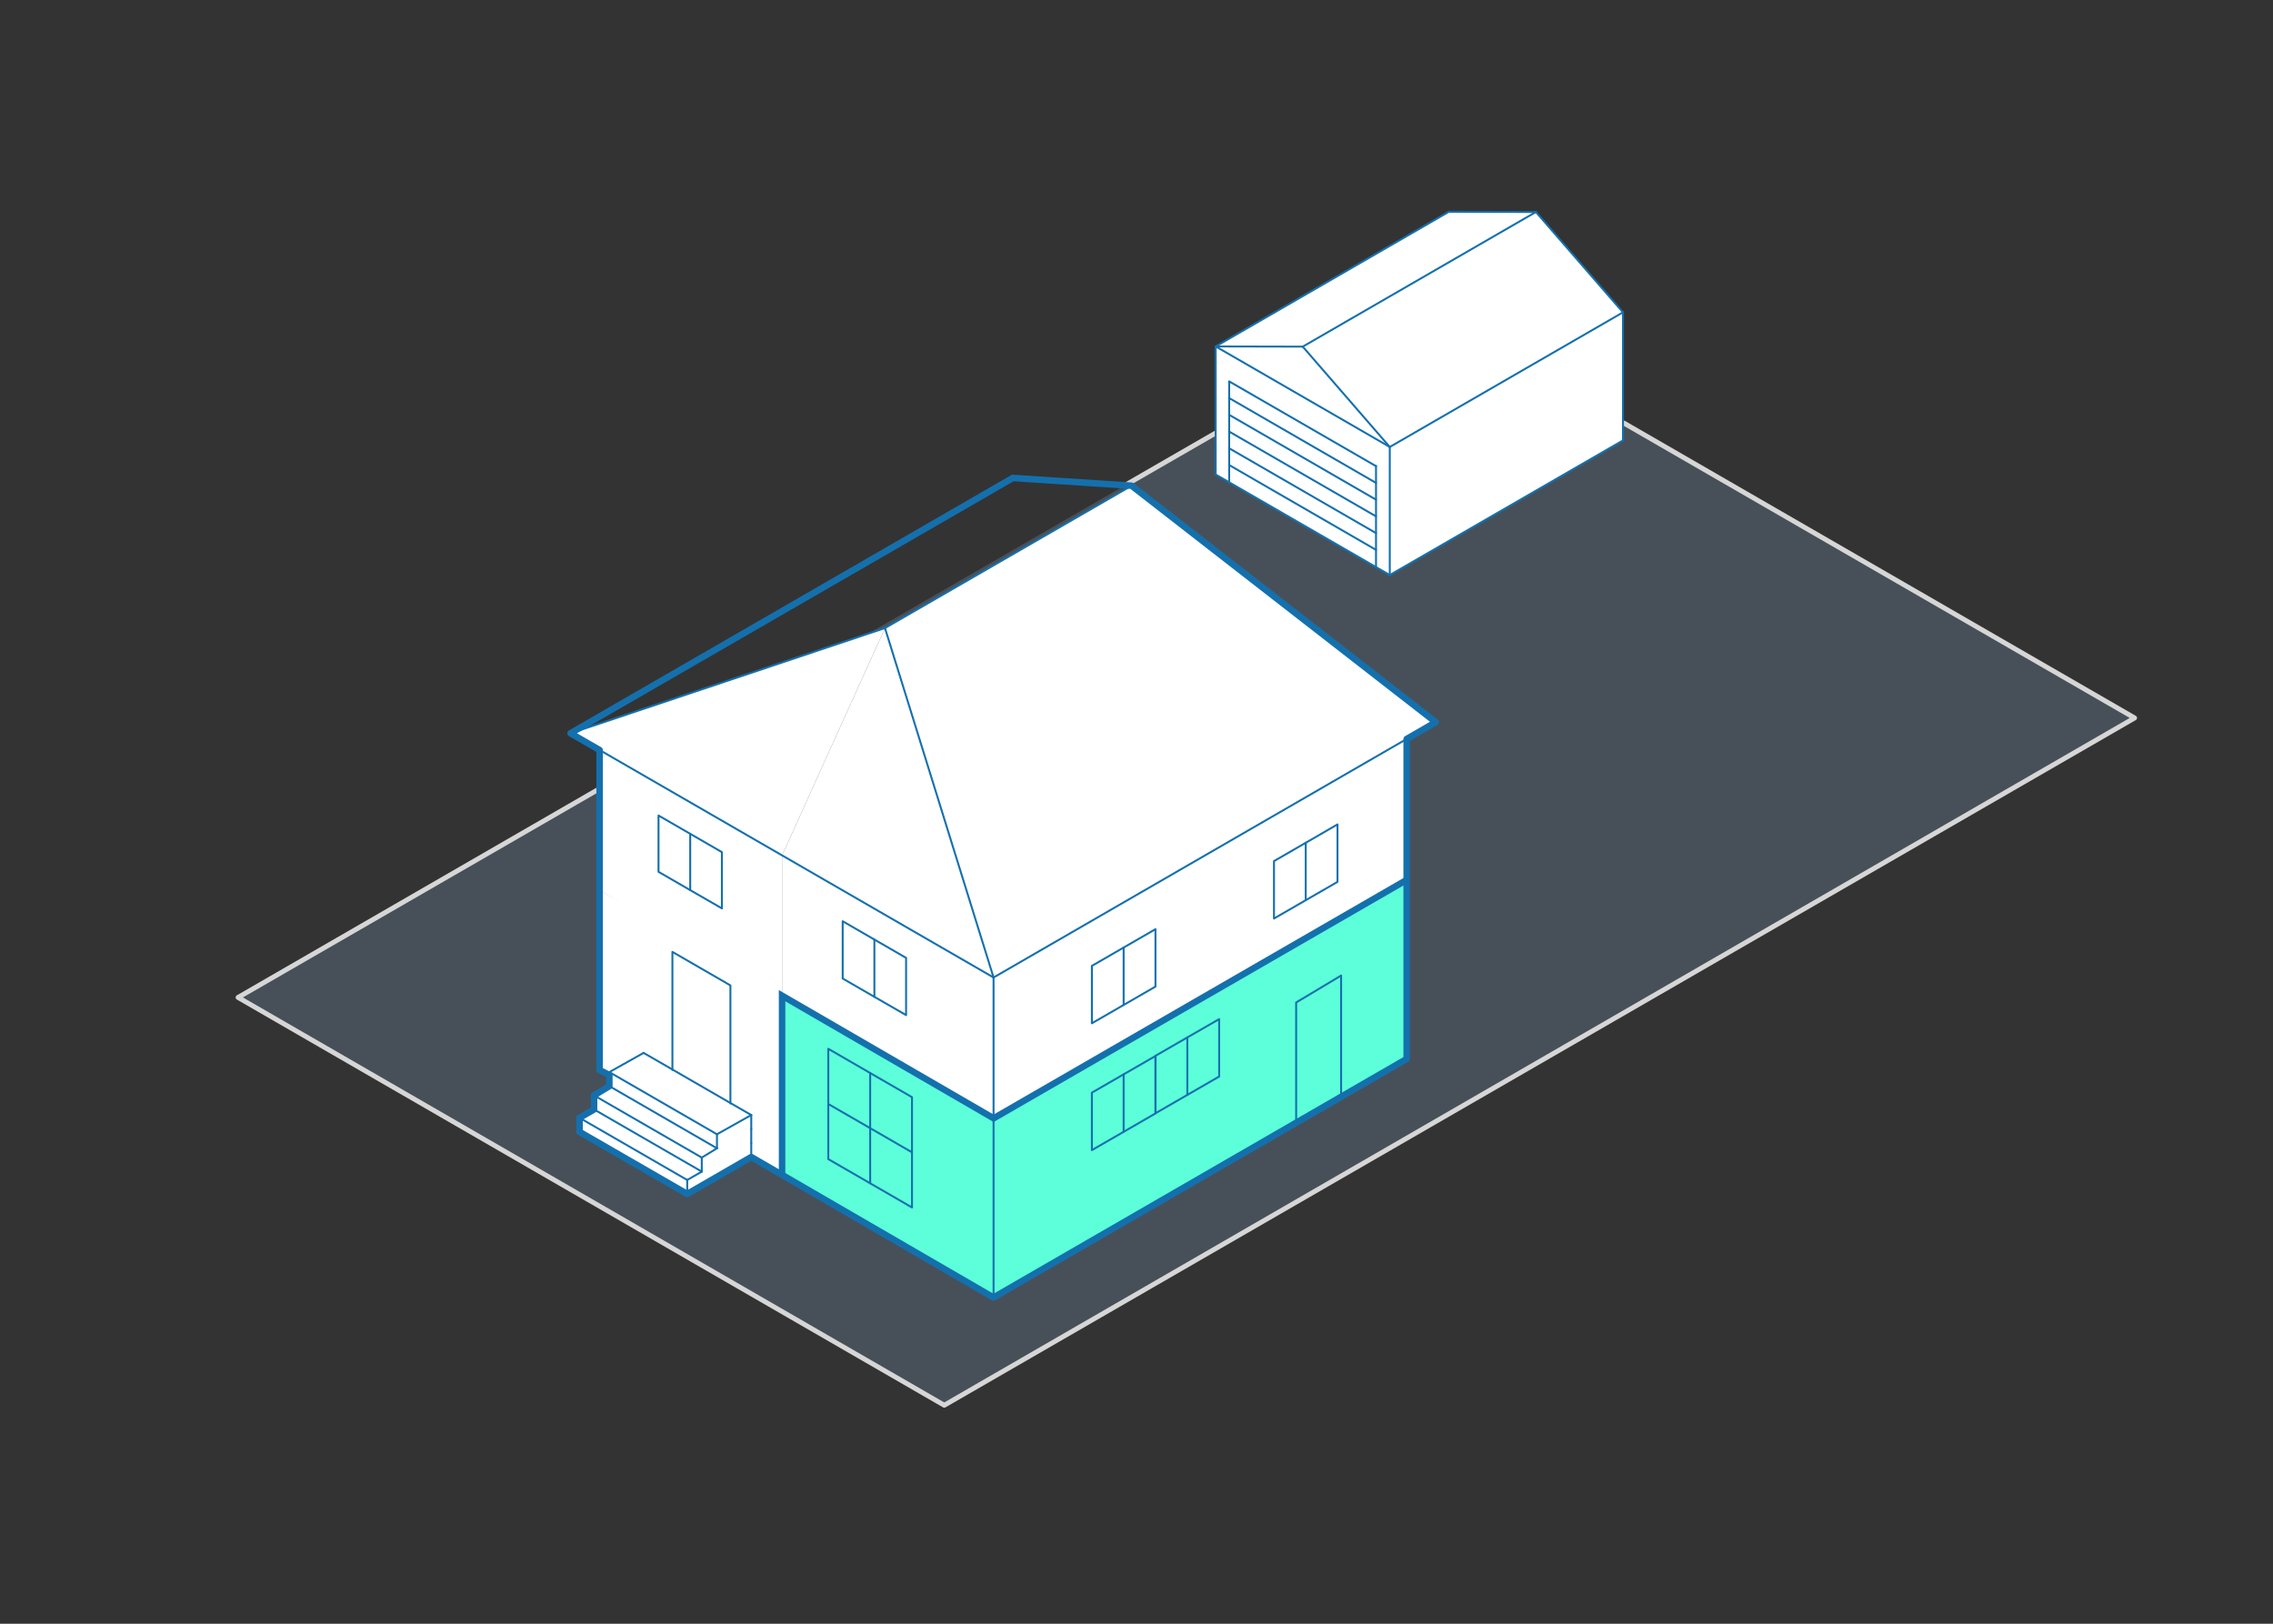 <?xml version="1.0" encoding="UTF-8" standalone="no"?>
<svg
   viewBox="0 0 350 250"
   version="1.1"
   id="svg94"
   sodipodi:docname="adu-corner-split.svg"
   inkscape:version="1.3.2 (1:1.3.2+202311252150+091e20ef0f)"
   width="350"
   height="250"
   xmlns:inkscape="http://www.inkscape.org/namespaces/inkscape"
   xmlns:sodipodi="http://sodipodi.sourceforge.net/DTD/sodipodi-0.dtd"
   xmlns="http://www.w3.org/2000/svg"
   xmlns:svg="http://www.w3.org/2000/svg"
   xmlns:rdf="http://www.w3.org/1999/02/22-rdf-syntax-ns#"
   xmlns:cc="http://creativecommons.org/ns#"
   xmlns:dc="http://purl.org/dc/elements/1.1/">
  <rect x="0" y="0" width="350" height="250" fill="#333333" stroke="none"/>
  <sodipodi:namedview
     id="namedview94"
     pagecolor="#ffffff"
     bordercolor="#666666"
     borderopacity="1.0"
     inkscape:showpageshadow="2"
     inkscape:pageopacity="0.0"
     inkscape:pagecheckerboard="0"
     inkscape:deskcolor="#d1d1d1"
     inkscape:zoom="2.0377573"
     inkscape:cx="134.21618"
     inkscape:cy="162.92421"
     inkscape:window-width="1920"
     inkscape:window-height="1016"
     inkscape:window-x="0"
     inkscape:window-y="0"
     inkscape:window-maximized="1"
     inkscape:current-layer="_4_horizontal_split::split" />
  <defs
     id="defs1">
    <style
       id="style1">.cls-1{opacity:0.22;}.cls-2{fill:#8eb6dc;}.cls-3,.cls-6,.cls-7{fill:none;stroke-linejoin:round;}.cls-3{stroke:#d6d6d6;stroke-width:0.75px;}.cls-4{fill:#5cffd9;}.cls-5{fill:#fff;}.cls-6,.cls-7{stroke:#1470ad;stroke-linecap:round;}.cls-6{stroke-width:0.3px;}</style>
  </defs>
  <title
     id="title1">gentle density diagram</title>
  <g
     id="lot_fill"
     data-name="lot fill"
     class="cls-1"
     transform="translate(0,-62.96)">
    <polygon
       class="cls-2"
       points="36.66,216.53 219.94,110.72 328.69,173.5 145.4,279.32 "
       id="polygon1" />
  </g>
  <path
     style="fill:#ffffff;stroke:none;stroke-width:1px;stroke-linecap:butt;stroke-linejoin:miter;stroke-opacity:1;fill-opacity:1"
     d="m 92.33,137.07 60.67,35.12 -0.02,27.58 -60.65,-35.02 z"
     id="path1" />
  <path
     style="fill:#5cffd9;fill-opacity:1;stroke:none;stroke-width:1px;stroke-linecap:butt;stroke-linejoin:miter;stroke-opacity:1"
     d="m 120.425,131.7 v 49.283 l 32.555,18.787 0.02,-27.592 -32.575,-18.879"
     id="path94"
     sodipodi:nodetypes="ccccc" />
  <g
     id="lot"
     transform="translate(0,-62.96)">
    <polyline
       class="cls-3"
       points="92.33 184.39 36.66 216.53 145.4 279.32 328.69 173.5 249.91 128.02"
       id="polyline1" />
    <line
       class="cls-3"
       x1="187.19"
       y1="129.63"
       x2="173.25"
       y2="137.67"
       id="line1" />
  </g>
  <path
     style="fill:#ffffff;stroke:none;stroke-width:1px;stroke-linecap:butt;stroke-linejoin:miter;stroke-opacity:1"
     d="m 92.33,137.07 28.095,17.154 V 131.7 L 136.27,96.7 c 0,0 -48.43,16.2 -48.42,16.2 0.01,0 4.48,2.58 4.48,2.58 v 22.746"
     id="path96"
     sodipodi:nodetypes="ccccscc" />
  <g
     id="_4_horizontal_split::house"
     data-name="4 horizontal split::house"
     transform="translate(0,-62.96)">
    <path
       style="fill:#ffffff;stroke:none;stroke-width:1px;stroke-linecap:butt;stroke-linejoin:miter;stroke-opacity:1"
       d="m 152.98,235.15 34.055,-19.684 v 27.884 l -34.045,19.38 0.01,-27.58"
       id="path98" />
    <path
       class="cls-4"
       d="M 216.59,176.74 216.61,226 152.98,262.73 153,235.138 216.61,198.43 Z"
       id="path10"
       sodipodi:nodetypes="cccccc" />
    <path
       id="polygon10"
       class="cls-4"
       style="fill:#ffffff;fill-opacity:1"
       d="m 136.27,159.66 16.72,53.8 -32.565,-18.8 z"
       sodipodi:nodetypes="ccccc" />
    <path
       style="fill:#ffffff;stroke:none;stroke-width:1px;stroke-linecap:butt;stroke-linejoin:miter;stroke-opacity:1;fill-opacity:1"
       d="M 120.425,194.66 152.99,213.46 216.59,176.74 216.61,198.43 153,235.138 120.425,216.259 Z"
       id="path2" />
    <polygon
       class="cls-4"
       points="174.24,137.74 221.08,174.15 216.61,176.73 152.99,213.46 136.27,159.66 "
       id="polygon11"
       style="fill:#ffffff;fill-opacity:1" />
    <polygon
       class="cls-5"
       points="114.77,249.9 131.35,259.47 131.35,261.62 114.77,252.06 "
       id="polygon17"
       transform="translate(-25.53,-14.832)" />
    <polygon
       class="cls-5"
       points="117.01,248.61 117.01,246.45 133.59,256.02 133.59,258.18 "
       id="polygon18"
       transform="translate(-25.53,-14.832)" />
    <polygon
       class="cls-5"
       points="133.59,256.02 117.01,246.45 119.43,245.06 135.93,254.59 "
       id="polygon19"
       transform="translate(-25.53,-14.832)" />
    <polygon
       class="cls-5"
       points="141.21,249.47 141.21,251.62 141.21,253.78 141.21,255.93 131.35,261.62 131.35,259.47 133.59,258.18 133.59,256.02 135.93,254.59 135.93,252.43 "
       id="polygon20"
       transform="translate(-25.53,-14.832)" />
    <polygon
       class="cls-5"
       points="135.93,254.59 119.43,245.06 119.36,245.02 119.36,243.31 119.36,242.86 135.93,252.43 "
       id="polygon21"
       transform="translate(-25.53,-14.832)" />
    <polygon
       class="cls-5"
       points="141.21,249.47 135.93,252.43 119.36,242.86 124.63,239.9 129.07,242.46 138,247.62 "
       id="polygon22"
       transform="translate(-25.53,-14.832)" />
    <polygon
       class="cls-5"
       points="117.01,248.61 133.59,258.18 131.35,259.47 114.77,249.9 "
       id="polygon23"
       transform="translate(-25.53,-14.832)" />
    <polygon
       class="cls-5"
       points="138,229.51 138,247.62 129.07,242.46 129.07,224.35 "
       id="polygon24"
       transform="translate(-25.53,-14.832)" />
    <line
       class="cls-6"
       x1="91.48"
       y1="233.778"
       x2="108.06"
       y2="243.348"
       id="line29" />
    <line
       class="cls-6"
       x1="108.06"
       y1="243.348"
       x2="108.06"
       y2="241.188"
       id="line30" />
    <line
       class="cls-6"
       x1="91.48"
       y1="233.778"
       x2="91.48"
       y2="231.618"
       id="line31" />
    <line
       class="cls-6"
       x1="115.68"
       y1="238.948"
       x2="115.68"
       y2="236.788"
       id="line32" />
    <line
       class="cls-6"
       x1="89.24"
       y1="235.068"
       x2="105.82"
       y2="244.638"
       id="line34" />
    <polyline
       class="cls-6"
       points="216.61 226 216.61 198.43 216.61 176.74"
       id="polyline34" />
    <polyline
       class="cls-6"
       points="152.99 262.73 152.99 235.15 152.99 213.46"
       id="polyline35" />
    <polygon
       class="cls-6"
       points="139.52,219.25 139.52,210.44 134.64,207.62 129.76,204.8 129.76,213.62 134.64,216.44 "
       id="polygon35" />
    <polygon
       class="cls-6"
       points="101.4,188.52 101.4,197.19 106.28,200.01 111.16,202.82 111.16,194.16 106.28,191.34 "
       id="polygon37" />
    <line
       class="cls-6"
       x1="134.64"
       y1="207.62"
       x2="134.64"
       y2="216.44"
       id="line37" />
    <polyline
       class="cls-6"
       points="129.07 242.52 129.07 242.46 129.07 224.35 138 229.51 138 247.62 138 247.68"
       id="polyline39"
       transform="translate(-25.53,-14.832)" />
    <path
       id="polyline39-5"
       style="fill:none;stroke:#1470ad;stroke-width:0.3px;stroke-linecap:round;stroke-linejoin:round"
       class="cls-6"
       d="m 199.583,235.418 v -18.11 l 6.921,-4.149 v 18.387 0.06"
       sodipodi:nodetypes="ccccc" />
    <line
       class="cls-6"
       x1="106.28"
       y1="191.34"
       x2="106.28"
       y2="200.01"
       id="line39" />
    <polygon
       class="cls-6"
       points="177.92,234.39 177.92,225.55 173.02,228.37 168.13,231.19 168.13,240.04 173.02,237.22 "
       id="polygon39" />
    <line
       class="cls-6"
       x1="173.02"
       y1="228.37"
       x2="173.02"
       y2="237.21"
       id="line40" />
    <polygon
       class="cls-6"
       points="177.92,225.55 173.02,228.37 168.13,231.19 168.13,240.04 173.02,237.22 177.92,234.39 "
       id="polygon39-3"
       style="fill:none;stroke:#1470ad;stroke-width:0.3px;stroke-linecap:round;stroke-linejoin:round"
       transform="translate(9.805,-5.681)" />
    <line
       class="cls-6"
       x1="182.825"
       y1="222.689"
       x2="182.825"
       y2="231.529"
       id="line40-5"
       style="fill:none;stroke:#1470ad;stroke-width:0.3px;stroke-linecap:round;stroke-linejoin:round" />
    <line
       class="cls-6"
       x1="105.82"
       y1="244.638"
       x2="108.06"
       y2="243.348"
       id="line41" />
    <line
       class="cls-6"
       x1="115.68"
       y1="241.098"
       x2="115.68"
       y2="238.948"
       id="line42" />
    <polygon
       class="cls-6"
       points="177.92,214.86 177.92,206.02 173.02,208.85 168.13,211.67 168.13,220.51 173.02,217.69 "
       id="polygon44" />
    <polyline
       class="cls-6"
       points="173.02 208.84 173.02 208.85 173.02 217.69"
       id="polyline44" />
    <line
       class="cls-6"
       x1="201.06"
       y1="192.72"
       x2="201.06"
       y2="201.56"
       id="line44" />
    <polygon
       class="cls-6"
       points="196.17,195.54 196.17,204.38 201.06,201.56 205.95,198.74 205.95,189.89 201.06,192.72 "
       id="polygon45" />
    <line
       class="cls-6"
       x1="91.48"
       y1="233.778"
       x2="89.24"
       y2="235.068"
       id="line45" />
    <line
       class="cls-6"
       x1="105.82"
       y1="246.788"
       x2="115.68"
       y2="241.098"
       id="line46" />
    <line
       class="cls-6"
       x1="89.24"
       y1="237.228"
       x2="89.24"
       y2="235.068"
       id="line47" />
    <line
       class="cls-6"
       x1="105.82"
       y1="246.788"
       x2="105.82"
       y2="244.638"
       id="line48" />
    <line
       class="cls-6"
       x1="108.06"
       y1="241.188"
       x2="110.4"
       y2="239.758"
       id="line49" />
    <line
       class="cls-6"
       x1="152.99"
       y1="262.73"
       x2="216.61"
       y2="226"
       id="line50" />
    <line
       class="cls-6"
       x1="141.21"
       y1="255.93"
       x2="152.99"
       y2="262.73"
       id="line51" />
    <line
       class="cls-6"
       x1="91.48"
       y1="231.618"
       x2="108.06"
       y2="241.188"
       id="line52" />
    <line
       class="cls-6"
       x1="110.4"
       y1="239.758"
       x2="110.4"
       y2="237.598"
       id="line53" />
    <line
       class="cls-6"
       x1="115.68"
       y1="236.788"
       x2="115.68"
       y2="234.638"
       id="line54" />
    <polyline
       class="cls-6"
       points="141.21 249.47 138 247.62 129.07 242.46 124.63 239.9"
       id="polyline54"
       transform="translate(-25.53,-14.832)" />
    <line
       class="cls-6"
       x1="99.1"
       y1="225.068"
       x2="93.83"
       y2="228.028"
       id="line55" />
    <line
       class="cls-6"
       x1="174.24"
       y1="137.74"
       x2="221.08"
       y2="174.15"
       id="line56" />
    <line
       class="cls-6"
       x1="155.95"
       y1="136.55"
       x2="87.86"
       y2="175.86"
       id="line57" />
    <line
       class="cls-6"
       x1="93.9"
       y1="230.228"
       x2="91.48"
       y2="231.618"
       id="line58" />
    <line
       class="cls-6"
       x1="89.24"
       y1="237.228"
       x2="105.82"
       y2="246.788"
       id="line59" />
    <polyline
       class="cls-6"
       points="92.33 227.71 92.33 200.03 92.33 178.44"
       id="polyline59" />
    <polyline
       class="cls-6"
       points="119.36 245.02 119.43 245.06 135.93 254.59"
       id="polyline60"
       transform="translate(-25.53,-14.832)" />
    <polyline
       class="cls-6"
       points="87.86 175.86 92.33 178.44 152.99 213.46"
       id="polyline61" />
    <line
       class="cls-6"
       x1="174.24"
       y1="137.74"
       x2="155.95"
       y2="136.55"
       id="line61" />
    <line
       class="cls-6"
       x1="87.86"
       y1="175.86"
       x2="136.27"
       y2="159.66"
       id="line62" />
    <polyline
       class="cls-6"
       points="221.08 174.15 216.61 176.73 152.99 213.46"
       id="polyline62" />
    <line
       class="cls-6"
       x1="136.27"
       y1="159.66"
       x2="174.24"
       y2="137.74"
       id="line63" />
    <line
       class="cls-6"
       x1="93.83"
       y1="228.028"
       x2="110.4"
       y2="237.598"
       id="line64" />
    <polyline
       class="cls-6"
       points="119.36 245.02 119.36 243.31 119.36 242.86"
       id="polyline64"
       transform="translate(-25.53,-14.832)" />
    <line
       class="cls-6"
       x1="152.99"
       y1="213.46"
       x2="136.27"
       y2="159.66"
       id="line65" />
    <line
       class="cls-6"
       x1="110.4"
       y1="237.598"
       x2="115.68"
       y2="234.638"
       id="line66" />
    <polygon
       class="cls-6"
       points="99.71,216.51 99.71,225 106.16,228.72 112.6,232.44 112.6,223.95 112.6,215.46 106.16,211.74 99.71,208.01 "
       id="polygon36"
       transform="translate(27.832,16.428)"
       style="fill:none;stroke:#1470ad;stroke-width:0.3px;stroke-linecap:round;stroke-linejoin:round" />
    <polyline
       class="cls-6"
       points="99.71 216.51 106.16 220.23 112.6 223.95"
       id="polyline37"
       transform="translate(27.832,16.428)"
       style="fill:none;stroke:#1470ad;stroke-width:0.3px;stroke-linecap:round;stroke-linejoin:round" />
    <polyline
       class="cls-6"
       points="106.16 211.74 106.16 220.23 106.16 228.72"
       id="polyline38"
       transform="translate(27.832,16.428)"
       style="fill:none;stroke:#1470ad;stroke-width:0.3px;stroke-linecap:round;stroke-linejoin:round" />
  </g>
  <g
     id="_4_horizontal_split::garage"
     data-name="4 horizontal split::garage"
     transform="translate(0,-62.96)">
    <polygon
       class="cls-5"
       points="189.27,124.25 211.88,137.31 211.88,139.89 189.27,126.83 "
       id="polygon66" />
    <polygon
       class="cls-5"
       points="189.27,131.98 211.88,145.04 211.88,147.62 189.27,134.56 "
       id="polygon67" />
    <polygon
       class="cls-5"
       points="211.88,147.62 211.88,145.04 211.88,142.46 211.88,139.89 211.88,137.31 211.88,134.73 189.27,121.68 189.27,124.25 189.27,126.83 189.27,129.41 189.27,131.98 189.27,134.56 189.27,137.22 187.19,136.02 187.19,116.3 214,131.78 214,151.5 211.87,150.27 211.88,150.25 "
       id="polygon68" />
    <polygon
       class="cls-5"
       points="189.27,129.41 211.88,142.46 211.88,145.04 189.27,131.98 "
       id="polygon69" />
    <polygon
       class="cls-5"
       points="249.91,111.05 249.91,130.77 214,151.5 214,131.78 "
       id="polygon70" />
    <polygon
       class="cls-5"
       points="189.27,134.56 211.88,147.62 211.88,150.25 211.87,150.27 189.27,137.22 "
       id="polygon71" />
    <polygon
       class="cls-5"
       points="214,131.78 187.19,116.3 200.6,116.33 "
       id="polygon72" />
    <polygon
       class="cls-5"
       points="211.88,134.73 211.88,137.31 189.27,124.25 189.27,121.68 "
       id="polygon73" />
    <polygon
       class="cls-5"
       points="211.88,139.89 211.88,142.46 189.27,129.41 189.27,126.83 "
       id="polygon74" />
    <polygon
       class="cls-5"
       points="236.5,95.6 249.91,111.05 214,131.78 200.6,116.33 "
       id="polygon75" />
    <polygon
       class="cls-5"
       points="236.5,95.6 200.6,116.33 187.19,116.3 223.09,95.57 "
       id="polygon76" />
    <line
       class="cls-6"
       x1="200.6"
       y1="116.33"
       x2="236.5"
       y2="95.6"
       id="line76" />
    <line
       class="cls-6"
       x1="211.88"
       y1="137.31"
       x2="189.27"
       y2="124.25"
       id="line77" />
    <line
       class="cls-6"
       x1="187.19"
       y1="136.02"
       x2="187.19"
       y2="116.3"
       id="line78" />
    <line
       class="cls-6"
       x1="214"
       y1="131.78"
       x2="187.19"
       y2="116.3"
       id="line79" />
    <line
       class="cls-6"
       x1="214"
       y1="131.78"
       x2="249.91"
       y2="111.05"
       id="line80" />
    <line
       class="cls-6"
       x1="249.91"
       y1="130.77"
       x2="249.91"
       y2="111.05"
       id="line81" />
    <polyline
       class="cls-6"
       points="211.88 134.73 189.27 121.68 189.27 124.25 189.27 126.83 189.27 129.41 189.27 131.98 189.27 134.56 189.27 137.22 189.27 137.33"
       id="polyline81" />
    <line
       class="cls-6"
       x1="214"
       y1="151.5"
       x2="214"
       y2="131.78"
       id="line82" />
    <line
       class="cls-6"
       x1="214"
       y1="151.5"
       x2="249.91"
       y2="130.77"
       id="line83" />
    <polyline
       class="cls-6"
       points="187.19 136.02 189.27 137.22 211.87 150.27 214 151.5"
       id="polyline83" />
    <line
       class="cls-6"
       x1="211.88"
       y1="147.62"
       x2="189.27"
       y2="134.56"
       id="line84" />
    <line
       class="cls-6"
       x1="211.88"
       y1="145.04"
       x2="189.27"
       y2="131.98"
       id="line85" />
    <line
       class="cls-6"
       x1="200.6"
       y1="116.33"
       x2="214"
       y2="131.78"
       id="line86" />
    <line
       class="cls-6"
       x1="236.5"
       y1="95.6"
       x2="249.91"
       y2="111.05"
       id="line87" />
    <line
       class="cls-6"
       x1="211.88"
       y1="142.46"
       x2="189.27"
       y2="129.41"
       id="line88" />
    <polyline
       class="cls-6"
       points="211.88 134.7 211.88 134.73 211.88 137.31 211.88 139.89 211.88 142.46 211.88 145.04 211.88 147.62 211.88 150.25"
       id="polyline88" />
    <line
       class="cls-6"
       x1="211.88"
       y1="139.89"
       x2="189.27"
       y2="126.83"
       id="line89" />
    <line
       class="cls-6"
       x1="187.19"
       y1="116.3"
       x2="200.6"
       y2="116.33"
       id="line90" />
    <line
       class="cls-6"
       x1="223.09"
       y1="95.57"
       x2="236.5"
       y2="95.6"
       id="line91" />
    <line
       class="cls-6"
       x1="187.19"
       y1="116.3"
       x2="223.09"
       y2="95.57"
       id="line92" />
  </g>
  <g
     id="_4_horizontal_split::split"
     data-name="4 horizontal split::split"
     transform="translate(0,-62.96)">
    <path
       style="fill:none;stroke:#1470ad;stroke-width:1px;stroke-linecap:butt;stroke-linejoin:miter;stroke-opacity:1"
       d="M 216.61,198.43 153,235.138 120.425,216.259 v 6.175 7.419 14.09"
       id="path95"
       sodipodi:nodetypes="cccccc" />
  </g>
  <g
     id="outline"
     transform="translate(0,-62.96)">
    <path
       id="polygon94"
       class="cls-7"
       style="fill:none;stroke:#1470ad;stroke-linecap:round;stroke-linejoin:round"
       d="m 216.6,226 v -49.26 l 4.48,-2.59 -46.84,-36.41 -18.29,-1.19 -68.1,39.31 4.48,2.58 v 49.27 l 1.5,0.768 v 1.71 l -2.35,1.43 v 2.16 l -2.24,1.29 -2e-6,2.16 16.58,9.56 9.86,-5.69 L 152.98,262.73 Z"
       sodipodi:nodetypes="cccccccccccccccccc" />
  </g>
</svg>

